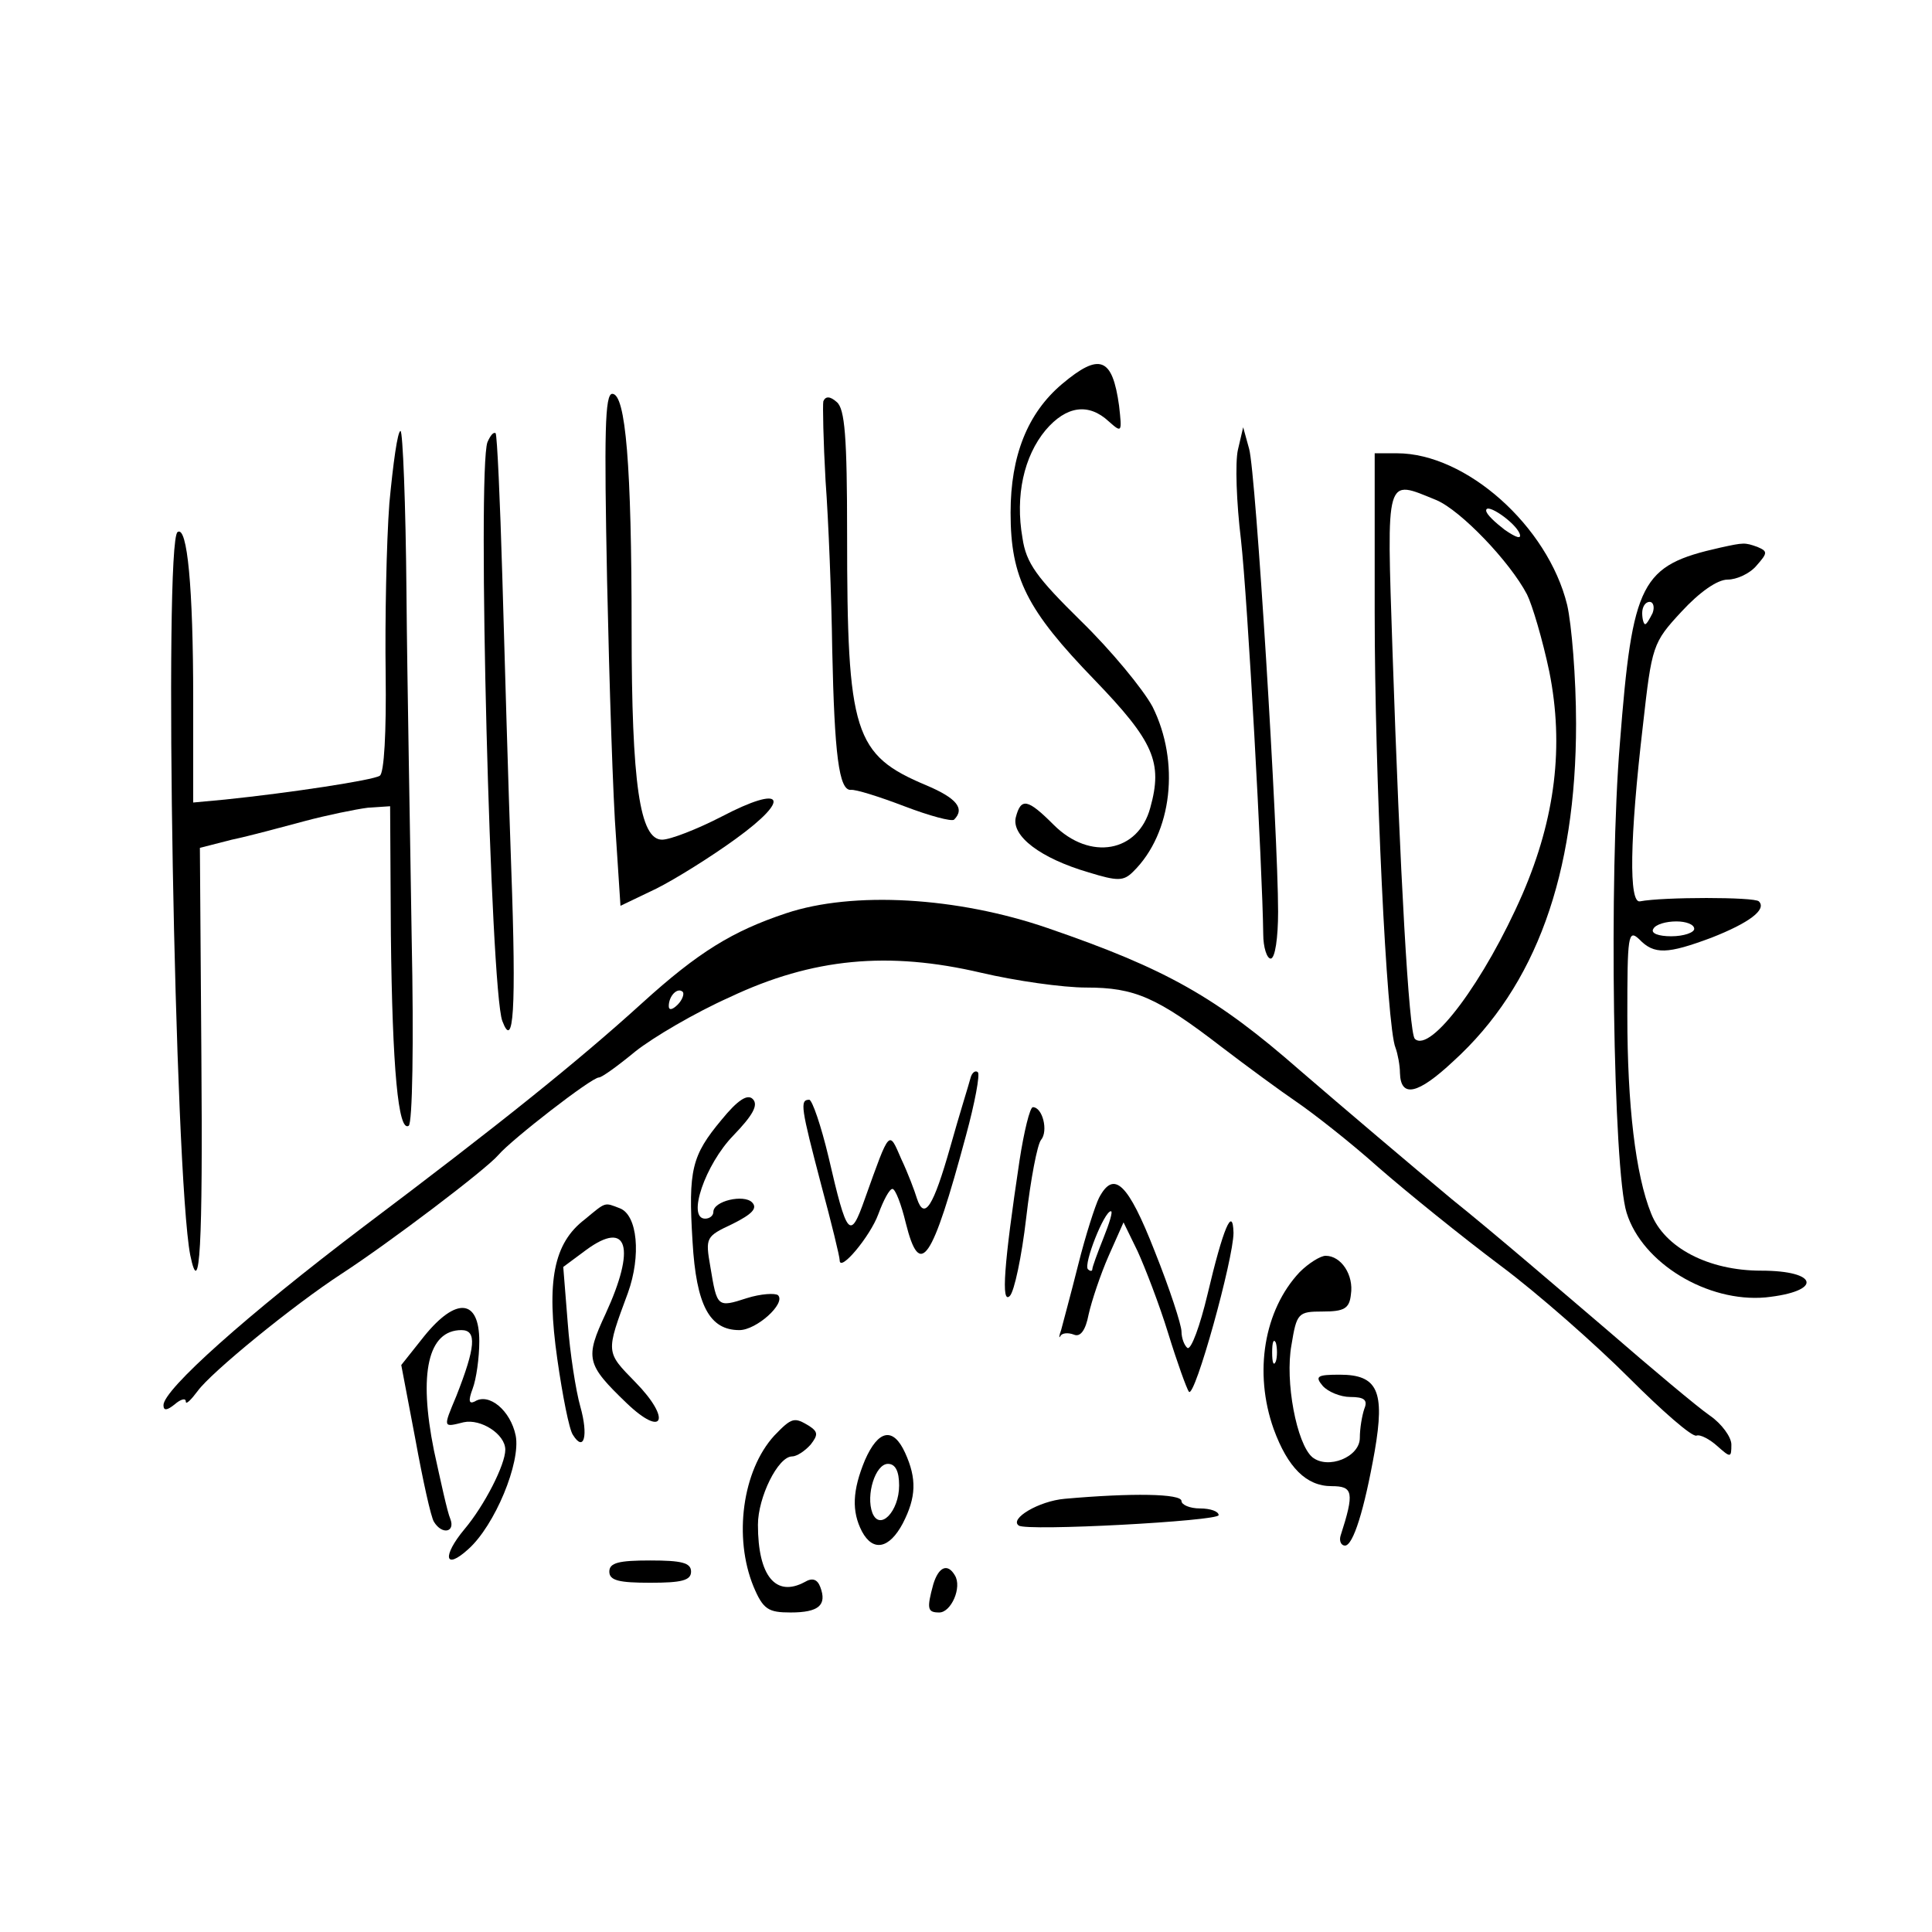 <?xml version="1.0" standalone="no"?>
<!DOCTYPE svg PUBLIC "-//W3C//DTD SVG 20010904//EN"
 "http://www.w3.org/TR/2001/REC-SVG-20010904/DTD/svg10.dtd">
<svg version="1.0" xmlns="http://www.w3.org/2000/svg"
 width="260pt" height="260pt" viewBox="0 0 260 260"
 preserveAspectRatio="xMidYMid meet">
<g transform="translate(0,260) scale(0.1,-0.1)"
fill="#000000" stroke="none">
<path d="M1429 2083 c-46 -39 -69 -96 -69 -173 0 -88 22 -131 113 -225 80 -83
92 -111 75 -172 -16 -60 -81 -72 -130 -23 -35 35 -44 37 -51 10 -6 -25 33 -55
98 -74 39 -12 47 -12 60 1 53 52 63 148 26 222 -13 24 -56 76 -96 115 -60 59
-74 78 -79 112 -10 57 2 110 31 145 28 33 58 37 85 12 18 -16 18 -15 14 21 -9
65 -26 72 -77 29z"/>
<path d="M817 1818 c3 -139 8 -294 12 -345 l6 -92 48 23 c26 13 74 43 107 67
76 55 65 74 -19 30 -33 -17 -69 -31 -80 -31 -30 0 -41 75 -41 283 0 221 -8
317 -26 317 -10 0 -11 -52 -7 -252z"/>
<path d="M1108 2060 c-1 -5 0 -54 3 -107 4 -54 8 -156 9 -228 3 -140 9 -189
25 -188 6 1 38 -9 72 -22 34 -13 64 -21 67 -18 15 15 3 29 -37 46 -98 41 -107
70 -107 338 0 131 -3 169 -14 178 -9 8 -15 8 -18 1z"/>
<path d="M524 1923 c-4 -54 -6 -157 -5 -230 1 -78 -2 -134 -8 -137 -9 -6 -121
-23 -208 -32 l-43 -4 0 139 c0 151 -8 234 -21 225 -19 -12 -4 -864 17 -973 13
-63 17 12 15 268 l-2 280 43 11 c24 5 68 17 98 25 30 8 69 16 85 18 l30 2 1
-172 c2 -182 10 -267 24 -258 5 3 7 111 4 253 -2 136 -6 345 -7 464 -1 120 -5
218 -8 218 -4 0 -10 -44 -15 -97z"/>
<path d="M656 2005 c-14 -38 4 -737 20 -779 15 -40 19 13 12 206 -4 111 -9
288 -12 392 -3 103 -7 190 -9 193 -3 2 -7 -3 -11 -12z"/>
<path d="M1666 1995 c-4 -17 -2 -72 4 -121 9 -80 29 -444 30 -531 0 -18 5 -33
10 -33 6 0 10 28 10 63 0 106 -30 592 -39 623 l-8 29 -7 -30z"/>
<path d="M1850 1775 c0 -217 16 -557 28 -585 3 -8 6 -24 6 -34 1 -34 24 -29
72 16 111 101 165 251 165 454 0 62 -6 134 -12 160 -26 106 -136 204 -229 204
l-30 0 0 -215z m83 152 c33 -14 99 -83 122 -127 7 -14 21 -61 30 -104 20 -100
8 -197 -36 -299 -51 -117 -124 -215 -145 -195 -8 8 -20 224 -30 521 -8 241
-10 232 59 204z m112 -45 c3 -8 -4 -6 -20 5 -13 10 -25 21 -25 26 0 11 39 -16
45 -31z"/>
<path d="M2315 1863 c-107 -24 -118 -45 -135 -263 -15 -178 -9 -575 9 -632 21
-68 109 -121 187 -114 77 8 72 36 -6 36 -71 0 -130 31 -148 77 -21 52 -32 146
-32 266 0 108 1 117 16 103 20 -21 38 -20 97 2 51 20 75 38 64 49 -6 6 -129 6
-160 0 -15 -3 -14 83 4 237 12 107 13 111 52 153 24 26 48 43 62 43 12 0 30 8
39 19 15 17 15 19 1 25 -17 6 -18 6 -50 -1z m-91 -88 c-4 -8 -8 -15 -10 -15
-2 0 -4 7 -4 15 0 8 4 15 10 15 5 0 7 -7 4 -15z m56 -425 c0 -5 -14 -10 -31
-10 -17 0 -28 4 -24 10 3 6 17 10 31 10 13 0 24 -4 24 -10z"/>
<path d="M1058 1371 c-72 -24 -118 -52 -194 -121 -87 -79 -193 -164 -375 -301
-157 -119 -269 -219 -269 -240 0 -8 5 -7 15 1 8 7 15 9 15 4 0 -5 7 2 16 14
18 25 128 115 194 158 63 41 194 140 211 160 17 20 125 104 135 104 4 0 26 16
49 35 24 19 80 52 127 73 112 53 214 62 338 33 47 -11 110 -20 142 -20 65 0
95 -13 182 -80 34 -26 79 -59 101 -74 22 -15 72 -54 110 -88 39 -34 112 -93
164 -132 51 -38 129 -107 173 -151 45 -45 85 -80 91 -78 5 2 18 -5 28 -14 18
-16 19 -16 19 2 0 10 -13 28 -29 39 -16 11 -78 63 -138 115 -61 52 -154 132
-209 176 -54 45 -146 123 -204 173 -113 99 -180 137 -340 192 -122 42 -262 50
-352 20z m-146 -123 c-7 -7 -12 -8 -12 -2 0 14 12 26 19 19 2 -3 -1 -11 -7
-17z"/>
<path d="M1306 1149 c-2 -8 -15 -49 -27 -92 -23 -81 -35 -100 -45 -70 -3 10
-12 34 -21 53 -17 39 -15 42 -49 -53 -20 -57 -24 -52 -49 56 -10 42 -22 77
-26 77 -13 0 -11 -11 16 -114 14 -52 25 -97 25 -102 0 -17 41 32 52 62 7 19
15 34 19 34 4 0 12 -21 18 -46 19 -76 35 -53 81 118 12 44 19 82 16 85 -3 3
-8 0 -10 -8z"/>
<path d="M971 1093 c-40 -48 -45 -67 -39 -164 5 -86 23 -119 63 -119 23 0 63
36 52 47 -4 3 -23 2 -42 -4 -40 -13 -40 -12 -49 42 -7 40 -6 41 30 58 26 13
34 21 26 29 -11 11 -52 2 -52 -13 0 -5 -5 -9 -11 -9 -25 0 0 73 38 112 26 27
34 41 26 49 -7 7 -20 -1 -42 -28z"/>
<path d="M1372 1038 c-21 -140 -25 -194 -13 -182 6 6 16 53 22 105 6 52 15 99
20 105 10 12 2 44 -11 44 -4 0 -12 -33 -18 -72z"/>
<path d="M1479 988 c-5 -10 -18 -50 -28 -90 -10 -40 -21 -80 -23 -88 -3 -8 -3
-12 -1 -8 2 4 10 5 18 2 9 -4 16 6 20 27 4 18 16 54 27 79 l20 45 19 -39 c10
-22 29 -71 41 -110 12 -39 25 -75 28 -79 8 -9 60 179 60 214 -1 37 -14 6 -35
-83 -10 -42 -22 -75 -27 -72 -4 3 -8 13 -8 22 0 9 -16 58 -36 108 -36 92 -55
110 -75 72z m6 -54 c-8 -20 -15 -39 -15 -42 0 -3 -3 -3 -6 0 -6 7 22 78 31 78
3 0 -2 -16 -10 -36z"/>
<path d="M787 959 c-42 -32 -52 -83 -37 -188 7 -49 16 -95 21 -102 15 -24 21
-1 10 38 -6 21 -14 72 -17 113 l-6 75 31 23 c56 41 67 3 26 -86 -28 -60 -26
-68 28 -120 50 -48 61 -22 12 28 -40 41 -40 39 -10 120 18 50 13 105 -11 114
-21 8 -18 9 -47 -15z"/>
<path d="M1749 888 c-48 -51 -62 -135 -35 -211 19 -52 44 -77 78 -77 29 0 31
-8 12 -67 -2 -7 1 -13 6 -13 11 0 26 48 40 127 14 81 4 103 -47 103 -30 0 -34
-2 -23 -15 7 -8 24 -15 37 -15 19 0 24 -4 19 -16 -3 -9 -6 -26 -6 -39 0 -26
-43 -43 -64 -26 -21 18 -37 102 -28 151 7 43 9 45 42 45 29 0 36 4 38 23 4 26
-13 52 -34 52 -7 0 -23 -10 -35 -22z m-32 -120 c-3 -7 -5 -2 -5 12 0 14 2 19
5 13 2 -7 2 -19 0 -25z"/>
<path d="M571 802 l-31 -39 19 -100 c10 -55 21 -105 25 -111 11 -18 29 -14 22
4 -4 9 -13 51 -22 92 -21 104 -8 162 37 162 21 0 19 -23 -7 -89 -18 -43 -18
-42 10 -35 23 5 56 -16 56 -37 0 -20 -28 -75 -55 -107 -30 -36 -27 -56 5 -27
36 32 71 117 64 153 -7 34 -36 58 -55 46 -8 -4 -9 1 -3 17 5 13 9 42 9 64 0
57 -31 60 -74 7z"/>
<path d="M1042 668 c-43 -47 -55 -137 -28 -203 13 -31 20 -35 50 -35 38 0 49
10 40 34 -4 11 -11 13 -21 7 -39 -21 -63 8 -63 77 0 37 27 92 46 92 6 0 17 7
25 16 10 13 10 17 -2 25 -20 12 -23 12 -47 -13z"/>
<path d="M1164 635 c-17 -41 -18 -69 -4 -96 15 -28 37 -23 55 11 18 35 19 60
3 95 -16 35 -36 31 -54 -10z m46 -34 c0 -35 -26 -62 -36 -37 -9 24 4 66 21 66
10 0 15 -10 15 -29z"/>
<path d="M1433 583 c-35 -3 -75 -27 -62 -36 10 -8 269 6 269 14 0 5 -11 9 -25
9 -14 0 -25 5 -25 10 0 10 -67 11 -157 3z"/>
<path d="M820 485 c0 -12 13 -15 55 -15 42 0 55 3 55 15 0 12 -13 15 -55 15
-42 0 -55 -3 -55 -15z"/>
<path d="M1256 468 c-9 -33 -8 -38 8 -38 16 0 31 34 21 50 -10 17 -22 11 -29
-12z"/>
</g>
</svg>

